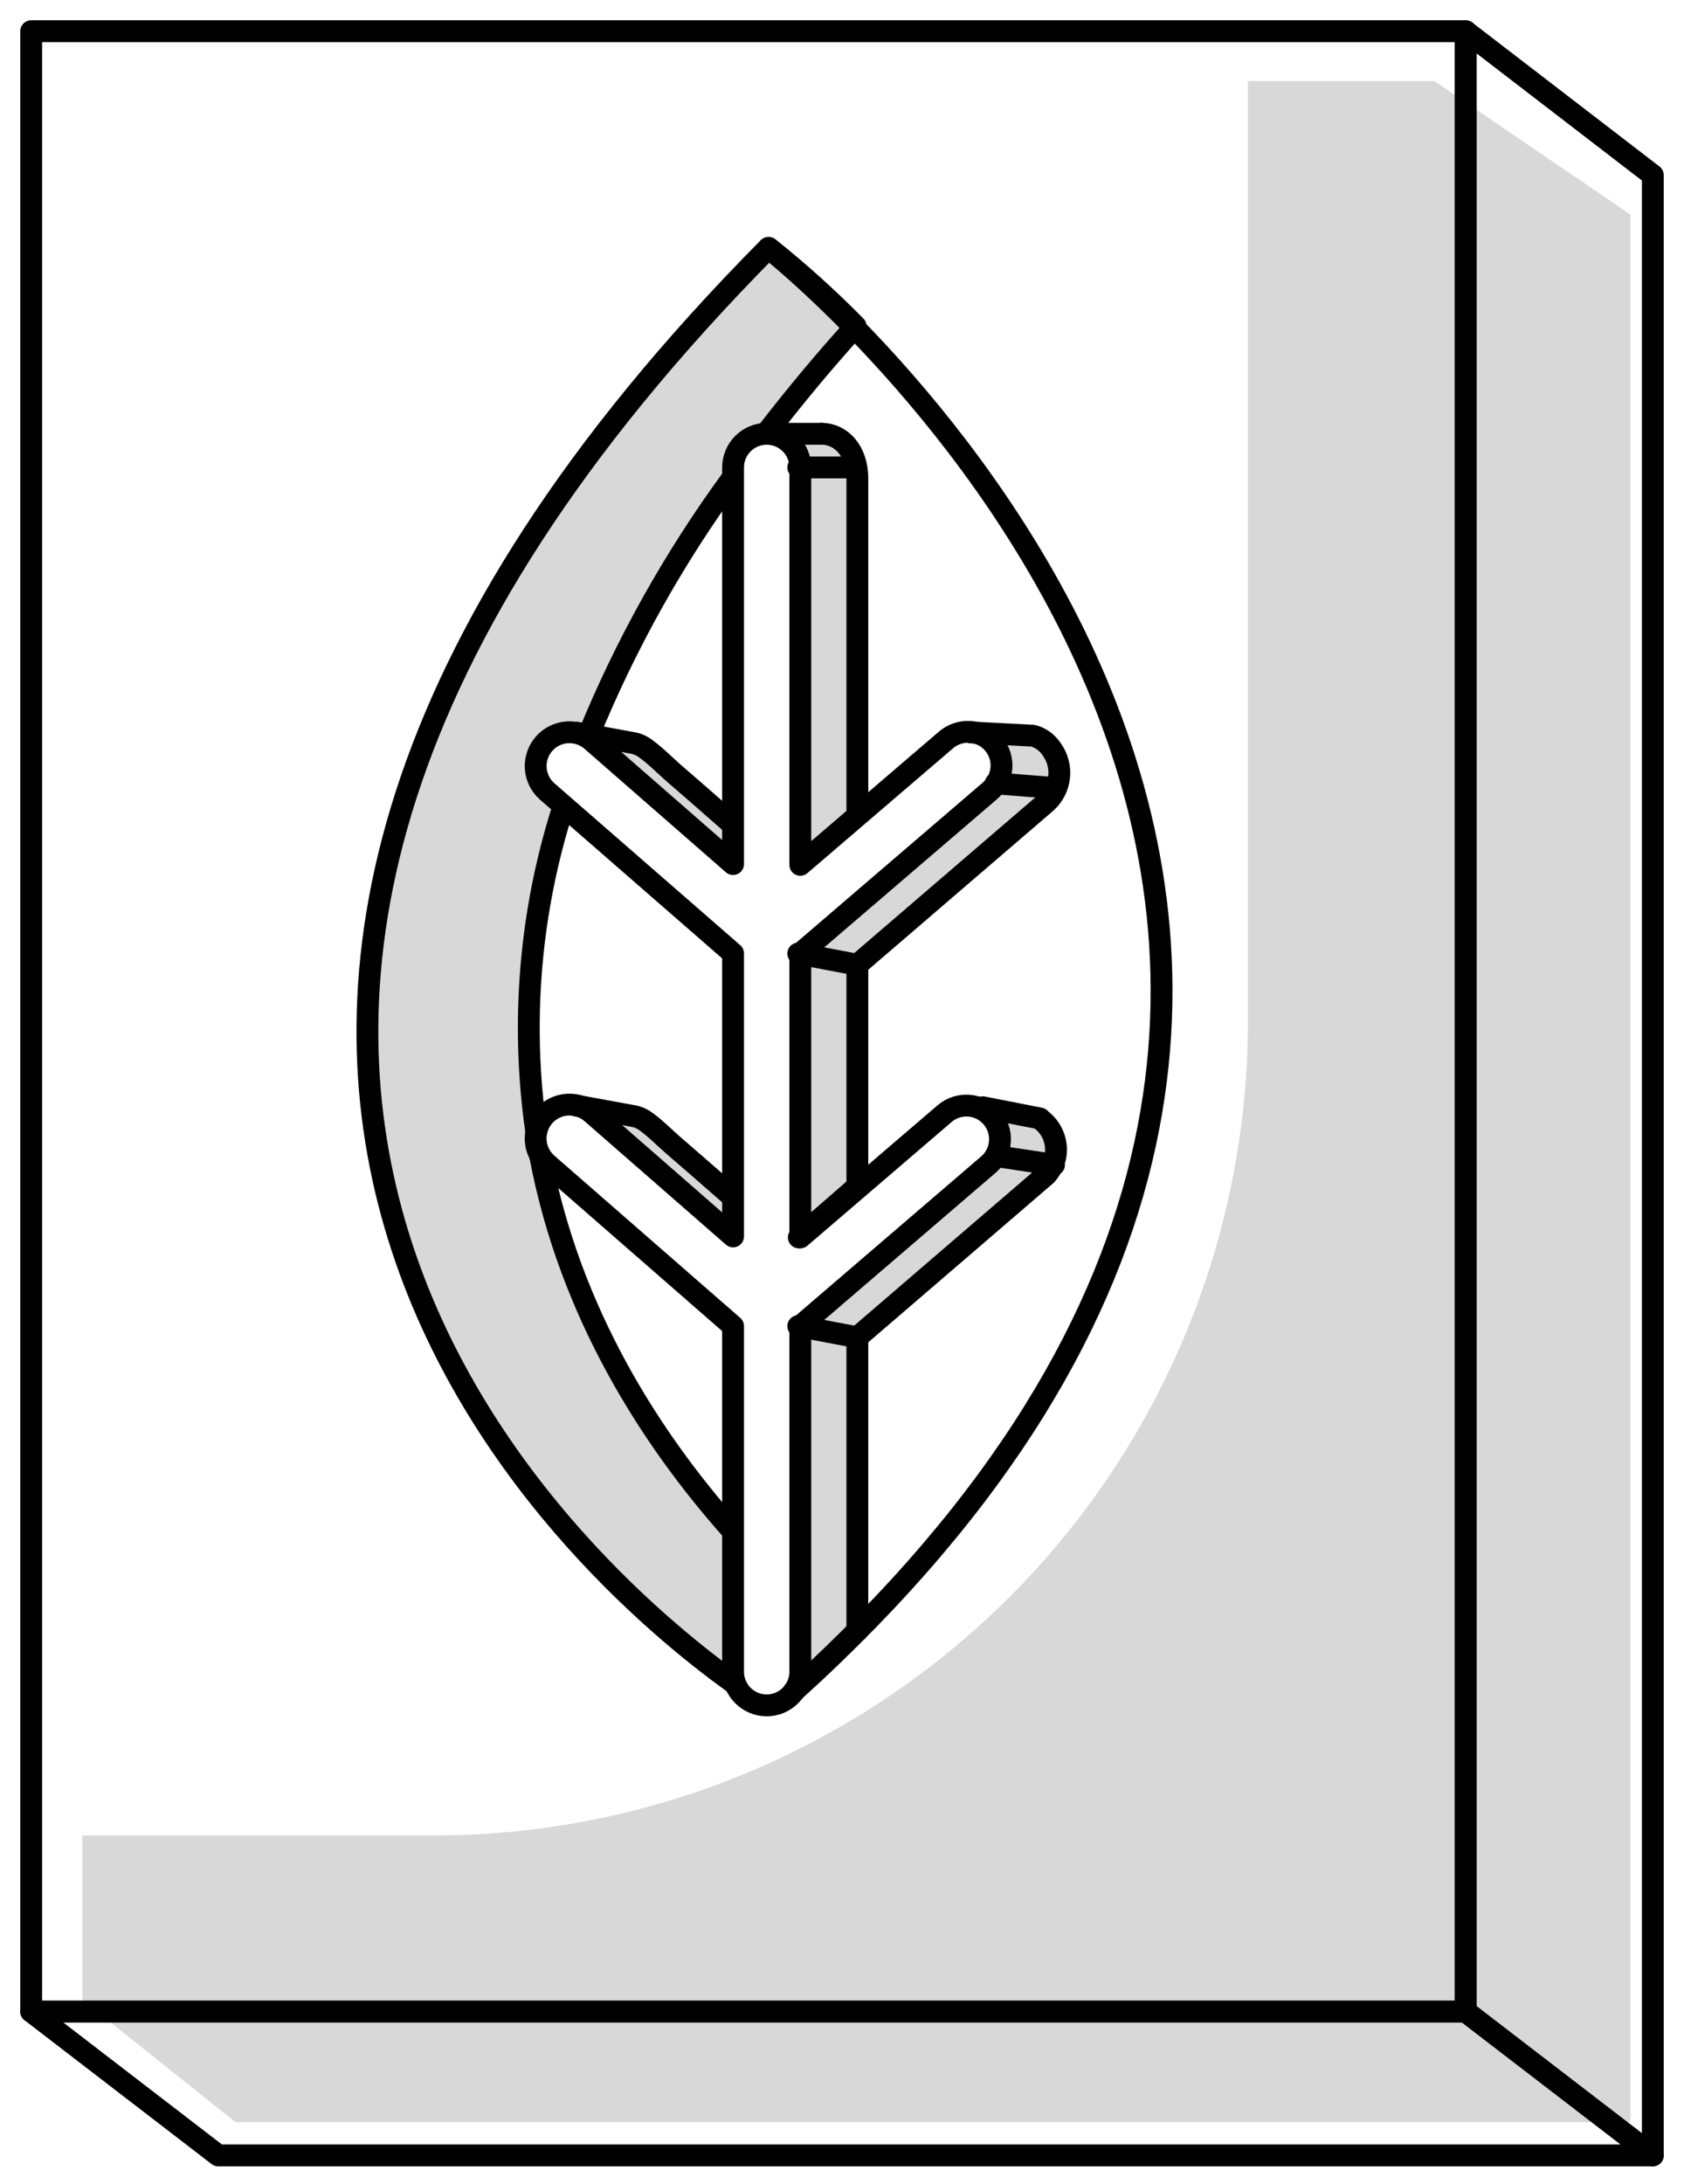 <svg width="54" height="70" viewBox="0 0 54 70" fill="none" xmlns="http://www.w3.org/2000/svg">
<path d="M31.632 25.645L25.58 30.849V39.944L27.488 38.306V30.849L33.522 25.645C33.664 25.521 33.772 25.362 33.835 25.184C33.898 25.006 33.914 24.814 33.882 24.628C33.828 24.269 33.795 23.816 33.407 23.651C33.309 23.613 33.206 23.587 33.102 23.572L32.592 23.46C32.313 23.397 32.029 23.369 31.743 23.378C31.697 23.378 31.651 23.391 31.61 23.414C31.591 23.427 31.578 23.446 31.572 23.469C31.566 23.491 31.568 23.515 31.578 23.536C31.607 23.579 31.668 23.579 31.718 23.593C31.855 23.633 31.909 23.791 31.938 23.931C32.003 24.255 32.023 24.586 31.999 24.916C31.981 25.07 31.84 25.645 31.632 25.645Z" fill="#D8D8D8"/>
<path d="M25.706 15.259C25.706 15.619 25.584 15.978 25.581 16.359V28.006L27.489 26.367V15.267C27.482 15.027 27.397 14.796 27.248 14.609C27.137 14.395 26.968 14.216 26.759 14.095C26.522 13.992 26.27 13.925 26.012 13.898L25.473 13.808C25.442 13.8 25.41 13.8 25.379 13.808C25.357 13.824 25.339 13.847 25.329 13.873C25.319 13.899 25.317 13.928 25.322 13.955C25.322 14.404 25.681 14.792 25.706 15.242V15.259Z" fill="#D8D8D8"/>
<path d="M23.424 27.977V26.314L20.801 24.017C20.586 23.83 20.305 23.735 20.02 23.755C19.734 23.774 19.469 23.906 19.281 24.121C19.242 24.166 19.207 24.214 19.177 24.265L23.424 27.977Z" fill="#D8D8D8"/>
<path d="M31.963 35.988C32.002 36.237 32.012 36.49 31.992 36.742C31.945 37.07 31.804 37.377 31.586 37.626C31.445 37.759 31.291 37.878 31.147 37.986L29.325 39.553L25.581 42.787V51.325C25.581 52.127 25.473 53.029 25.645 53.809C25.693 53.817 25.741 53.815 25.788 53.802C25.835 53.79 25.878 53.768 25.915 53.737C25.994 53.672 26.051 53.589 26.127 53.525C26.221 53.45 26.322 53.385 26.429 53.331C26.6 53.224 26.762 53.104 26.914 52.971C27.586 52.393 27.489 51.67 27.489 50.862V44.239C27.489 44.059 27.345 42.913 27.489 42.801L33.523 37.587C34.123 37.073 33.907 36.394 33.408 35.927C33.374 35.894 33.335 35.867 33.293 35.847C33.244 35.838 33.194 35.838 33.145 35.847C32.678 35.847 32.233 35.707 31.783 35.682C31.88 35.679 31.934 35.812 31.963 35.988Z" fill="#D8D8D8"/>
<path d="M19.281 36.059C19.241 36.106 19.209 36.157 19.177 36.203L23.424 39.919V38.252L20.801 35.959C20.586 35.771 20.305 35.676 20.02 35.695C19.735 35.714 19.469 35.845 19.281 36.059Z" fill="#D8D8D8"/>
<path d="M23.507 53.783V49.27C20.905 46.345 18.275 42.291 17.33 37.209C17.208 36.991 17.166 36.737 17.211 36.491C16.7 32.975 17 29.39 18.088 26.008L17.56 25.545C17.365 25.363 17.244 25.115 17.221 24.849C17.198 24.584 17.274 24.319 17.435 24.106C17.596 23.893 17.83 23.748 18.092 23.698C18.354 23.647 18.625 23.696 18.853 23.834C20.061 20.88 21.63 18.086 23.525 15.518V15.195C23.525 14.909 23.639 14.635 23.841 14.432C24.043 14.23 24.317 14.117 24.603 14.117C25.473 12.992 26.425 11.846 27.478 10.678C26.596 9.784 25.661 8.944 24.679 8.162C-0.789 33.824 18.49 50.348 23.525 53.967C23.514 53.906 23.508 53.845 23.507 53.783Z" fill="#D8D8D8"/>
<path d="M52.281 6.876L45.992 2.596H40.016V32.736C40.016 39.657 37.267 46.295 32.373 51.189C27.478 56.083 20.84 58.833 13.919 58.833H2.642V64.105L7.551 68.022H52.281V6.876Z" fill="#D8D8D8"/>
<path d="M47.002 1H1V64.478H47.002V1Z" stroke="black" stroke-width="0.7" stroke-linecap="round" stroke-linejoin="round"/>
<path d="M53 69.089H6.998L1 64.478H46.999L53 69.089Z" stroke="black" stroke-width="0.7" stroke-linecap="round" stroke-linejoin="round"/>
<path d="M53 69.089L46.998 64.478V1L53 5.614V69.089Z" stroke="black" stroke-width="0.7" stroke-linecap="round" stroke-linejoin="round"/>
<path d="M24.646 7.954C24.646 7.954 52.454 29.785 25.451 54.218" stroke="black" stroke-width="0.7" stroke-linecap="round" stroke-linejoin="round"/>
<path d="M17.197 36.282C16.69 32.781 16.988 29.211 18.07 25.843" stroke="black" stroke-width="0.7" stroke-linecap="round" stroke-linejoin="round"/>
<path d="M23.46 49.036C20.877 46.126 18.275 42.093 17.323 37.055" stroke="black" stroke-width="0.7" stroke-linecap="round" stroke-linejoin="round"/>
<path d="M24.592 13.862C25.455 12.748 26.389 11.612 27.438 10.458C26.559 9.564 25.627 8.724 24.646 7.943C-0.826 33.655 18.537 50.373 23.525 53.941" stroke="black" stroke-width="0.7" stroke-linecap="round" stroke-linejoin="round"/>
<path d="M18.864 23.586C20.056 20.668 21.599 17.905 23.46 15.36" stroke="black" stroke-width="0.7" stroke-linecap="round" stroke-linejoin="round"/>
<path d="M30.31 35.679L25.663 39.664V30.565L31.726 25.365C31.836 25.273 31.926 25.161 31.992 25.034C32.059 24.907 32.099 24.769 32.111 24.626C32.123 24.483 32.106 24.34 32.062 24.204C32.018 24.068 31.947 23.942 31.854 23.833C31.761 23.725 31.647 23.636 31.519 23.572C31.391 23.508 31.252 23.47 31.109 23.46C30.966 23.451 30.823 23.47 30.688 23.516C30.552 23.562 30.427 23.635 30.321 23.73L25.663 27.722V14.983C25.663 14.697 25.55 14.423 25.347 14.221C25.145 14.018 24.871 13.905 24.585 13.905C24.299 13.905 24.025 14.018 23.823 14.221C23.621 14.423 23.507 14.697 23.507 14.983V27.697L18.979 23.744C18.873 23.65 18.749 23.577 18.614 23.531C18.48 23.484 18.337 23.465 18.195 23.473C18.053 23.482 17.915 23.518 17.787 23.58C17.659 23.643 17.544 23.729 17.45 23.836C17.355 23.942 17.283 24.066 17.237 24.201C17.19 24.335 17.171 24.477 17.179 24.619C17.188 24.761 17.224 24.9 17.286 25.028C17.348 25.156 17.435 25.27 17.542 25.365L23.507 30.561V39.632L18.979 35.679C18.872 35.584 18.748 35.512 18.613 35.465C18.479 35.419 18.336 35.4 18.194 35.408C18.052 35.417 17.913 35.454 17.785 35.516C17.657 35.578 17.543 35.665 17.448 35.772C17.354 35.879 17.281 36.003 17.235 36.138C17.189 36.272 17.169 36.415 17.178 36.557C17.186 36.699 17.223 36.838 17.285 36.966C17.348 37.094 17.435 37.209 17.542 37.303L23.507 42.507V53.586C23.507 53.872 23.621 54.146 23.823 54.348C24.025 54.55 24.299 54.664 24.585 54.664C24.871 54.664 25.145 54.55 25.347 54.348C25.55 54.146 25.663 53.872 25.663 53.586V42.507L31.726 37.303C31.93 37.112 32.051 36.849 32.065 36.571C32.08 36.292 31.985 36.018 31.801 35.808C31.618 35.597 31.36 35.466 31.082 35.442C30.803 35.418 30.527 35.503 30.31 35.679V35.679Z" stroke="black" stroke-width="0.7" stroke-linecap="round" stroke-linejoin="round"/>
<path d="M31.14 23.478L33.124 23.582C33.375 23.649 33.592 23.808 33.731 24.028C33.914 24.284 33.996 24.599 33.962 24.912C33.927 25.225 33.778 25.514 33.544 25.724L27.492 30.924V38.032L25.616 39.664" stroke="black" stroke-width="0.7" stroke-linecap="round" stroke-linejoin="round"/>
<path d="M27.492 26.094V15.342C27.492 14.426 26.946 13.905 26.35 13.905" stroke="black" stroke-width="0.7" stroke-linecap="round" stroke-linejoin="round"/>
<path d="M23.46 26.4L22.418 25.487L21.588 24.768C21.308 24.52 21.038 24.244 20.74 24.025C20.617 23.923 20.472 23.853 20.316 23.82L18.472 23.482" stroke="black" stroke-width="0.7" stroke-linecap="round" stroke-linejoin="round"/>
<path d="M23.46 38.338L22.418 37.429L21.588 36.71C21.308 36.466 21.038 36.189 20.74 35.97C20.621 35.876 20.482 35.81 20.334 35.779L18.49 35.441" stroke="black" stroke-width="0.7" stroke-linecap="round" stroke-linejoin="round"/>
<path d="M27.492 52.274V42.866L33.544 37.662C33.66 37.536 33.748 37.387 33.802 37.224C33.856 37.062 33.874 36.889 33.855 36.719C33.836 36.548 33.781 36.384 33.693 36.237C33.606 36.09 33.487 35.963 33.346 35.865" stroke="black" stroke-width="0.7" stroke-linecap="round" stroke-linejoin="round"/>
<path d="M27.492 42.866L25.598 42.507" stroke="black" stroke-width="0.7" stroke-linecap="round" stroke-linejoin="round"/>
<path d="M31.517 35.492L33.346 35.851" stroke="black" stroke-width="0.7" stroke-linecap="round" stroke-linejoin="round"/>
<path d="M31.927 37.055L33.799 37.336" stroke="black" stroke-width="0.7" stroke-linecap="round" stroke-linejoin="round"/>
<path d="M31.927 25.11L33.856 25.261" stroke="black" stroke-width="0.7" stroke-linecap="round" stroke-linejoin="round"/>
<path d="M24.585 13.905H26.349" stroke="black" stroke-width="0.7" stroke-linecap="round" stroke-linejoin="round"/>
<path d="M25.598 14.983H27.438" stroke="black" stroke-width="0.7" stroke-linecap="round" stroke-linejoin="round"/>
<path d="M27.492 30.924L25.598 30.565" stroke="black" stroke-width="0.7" stroke-linecap="round" stroke-linejoin="round"/>
</svg>
